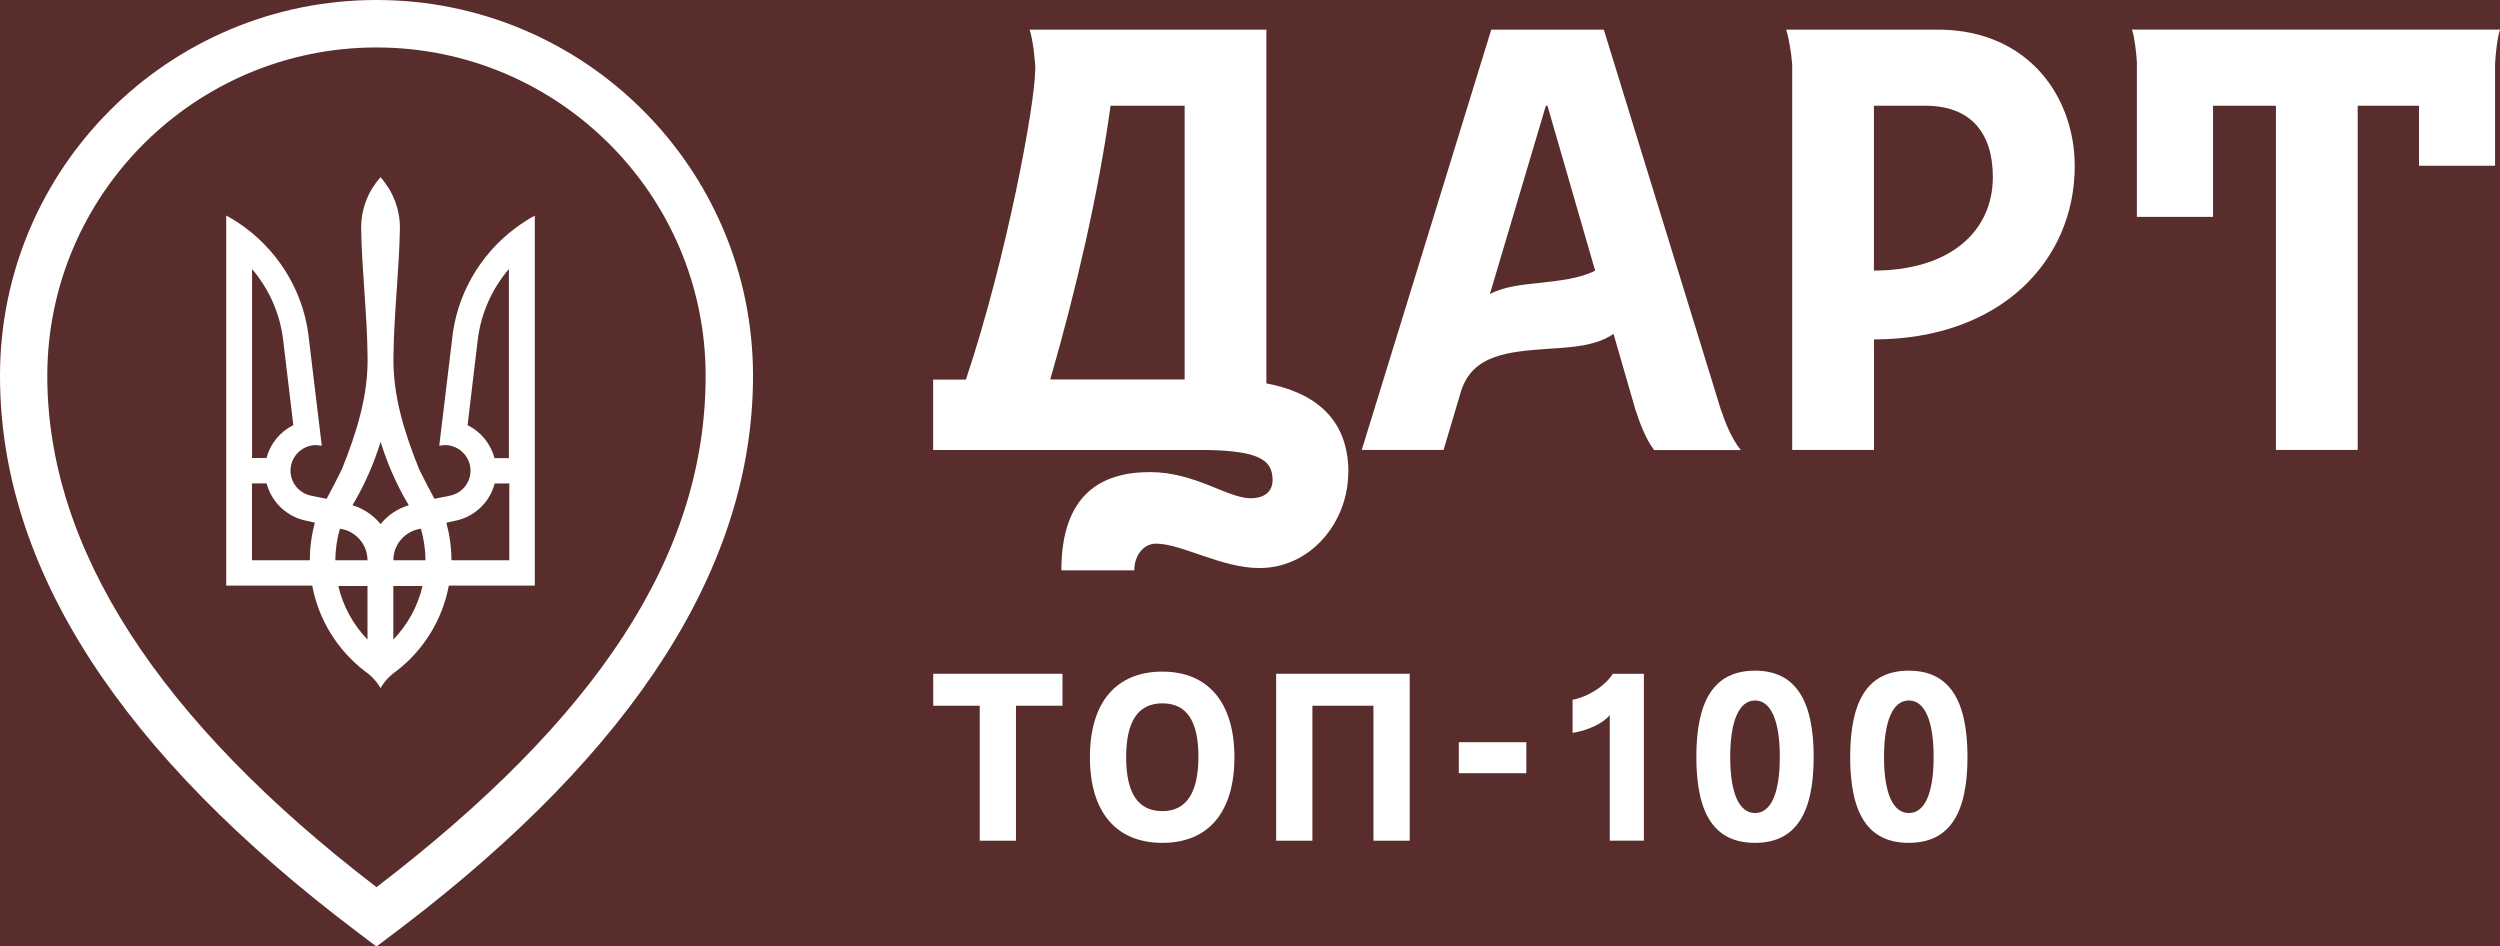 <?xml version="1.0" encoding="UTF-8"?><svg id="bg" xmlns="http://www.w3.org/2000/svg" viewBox="0 0 314.5 119.06"><defs><style>.cls-1,.cls-2{fill:#fff;}.cls-3{fill:#592d2c;}.cls-2{fill-rule:evenodd;}</style></defs><rect class="cls-3" x="-28.35" y="-28.34" width="371.19" height="175.74"/><g><polygon class="cls-2" points="117.4 88.78 123.25 88.78 123.25 105.76 127.81 105.76 127.81 88.78 133.66 88.78 133.66 84.76 117.4 84.76 117.4 88.78"/><path class="cls-2" d="M146.23,84.49c-5.82,0-9.12,3.87-9.12,10.77s3.3,10.77,9.12,10.77,9.06-3.9,9.06-10.77-3.3-10.77-9.06-10.77Zm0,17.55c-3.06,0-4.56-2.25-4.56-6.78s1.5-6.78,4.56-6.78,4.53,2.22,4.53,6.72-1.5,6.84-4.53,6.84Z"/><polygon class="cls-2" points="160.54 105.76 165.1 105.76 165.1 88.78 172.78 88.78 172.78 105.76 177.34 105.76 177.34 84.76 160.54 84.76 160.54 105.76"/><rect class="cls-1" x="183.52" y="93.37" width="8.49" height="3.9"/><path class="cls-2" d="M197.83,88.03v4.17c1.89-.3,3.87-1.2,4.68-2.25v15.81h4.29v-21h-3.9c-.96,1.5-3.03,2.88-5.07,3.27Z"/><path class="cls-2" d="M220.78,84.37c-5.01,0-7.38,3.54-7.38,10.86s2.37,10.8,7.38,10.8,7.38-3.54,7.38-10.8-2.37-10.86-7.38-10.86Zm0,17.91c-2.01,0-3.12-2.52-3.12-7.05s1.11-7.11,3.12-7.11,3.12,2.55,3.12,7.11-1.11,7.05-3.12,7.05Z"/><path class="cls-2" d="M240.13,84.37c-5.01,0-7.38,3.54-7.38,10.86s2.37,10.8,7.38,10.8,7.38-3.54,7.38-10.8-2.37-10.86-7.38-10.86Zm0,17.91c-2.01,0-3.12-2.52-3.12-7.05s1.11-7.11,3.12-7.11,3.12,2.55,3.12,7.11-1.11,7.05-3.12,7.05Z"/><path class="cls-2" d="M169.63,59.42c0-6.97-4.52-10.09-10.32-11.19V3.73h-29.79c.4,1.11,.72,3.88,.73,5.14h-.03c0,4.14-3.56,23.51-8.71,38.88h-4.12v8.86h34.47c6.53,.12,8.23,1.27,8.23,3.77,0,1.39-.93,2.3-2.77,2.3-2.9,0-6.95-3.29-12.67-3.29-6.23,0-11.13,2.92-11.13,12.36h9.17c0-1.81,1.12-3.36,2.73-3.36,3.22,0,8.23,3.07,13.01,3.07,6.51,0,11.18-5.83,11.18-12.04Zm-20.6-11.68h-16.91c3.27-11.32,6.07-23.41,7.59-34.44h9.32V47.74Z"/><path class="cls-2" d="M300.61,3.72h-32.41c.31,.86,.53,2.71,.62,4.09V27.28h9.58V13.3h7.91V56.6h10.29V13.3h7.71v7.55h9.57V8.04c.07-1.39,.3-3.41,.63-4.32h-13.89Z"/><path class="cls-2" d="M244.14,3.73h-19.44c.32,.92,.65,2.96,.76,4.37V56.6h10.29v-13.9c16.05-.03,25.25-10.02,25.25-21.79,0-8.75-5.82-17-16.85-17.18Zm-8.4,30.31V13.3h6.46c5.7,0,8.5,3.4,8.5,8.96,0,6.84-5.37,11.76-14.96,11.78Z"/><path class="cls-2" d="M216.57,51.75h-.02L201.76,3.73h-14.16l-16.29,52.87h10.29l2.2-7.39c1.46-4.61,5.94-4.99,11.25-5.35,2.74-.18,5.73-.34,7.93-1.86l2.82,9.76h.02c.37,1.18,1.19,3.46,2.27,4.86h10.91c-1.17-1.4-2.07-3.71-2.42-4.88Zm-23.11-16.14c-2.12,.23-4.23,.44-6.03,1.37l7.04-23.68h.2l6,20.75c-1.93,.99-4.6,1.28-7.21,1.56Z"/><path class="cls-2" d="M47.36,0C21.2,0,0,21.17,0,47.28c0,24.15,15.14,47.51,45.12,70.1l2.24,1.69,2.24-1.69,.9-.68c29.38-22.37,44.23-45.51,44.23-69.42C94.73,21.17,73.52,0,47.36,0Zm0,111.6C19.88,90.55,5.95,68.92,5.95,47.28,5.95,24.5,24.53,5.97,47.36,5.97s41.41,18.53,41.41,41.31-13.93,43.28-41.41,64.33Z"/><path class="cls-2" d="M56.84,42.96l-1.58,13.11,.71-.08c1.5,0,2.85,1.06,3.16,2.59,.35,1.74-.79,3.43-2.54,3.78l-1.94,.39c-.66-1.24-1.32-2.48-1.93-3.74-1.84-4.58-3.34-9.27-3.22-14.27,.06-5.37,.72-10.72,.81-16.07,0-2.44-.92-4.66-2.43-6.37h-.02c-1.51,1.7-2.43,3.92-2.43,6.37,.09,5.36,.75,10.72,.81,16.07,.12,5-1.39,9.69-3.22,14.27-.61,1.26-1.27,2.5-1.93,3.74l-1.94-.39c-1.75-.35-2.89-2.04-2.54-3.78,.31-1.52,1.65-2.59,3.16-2.59l.71,.08-1.58-13.11c-.52-5.83-3.55-10.96-8.01-14.29-.77-.57-1.58-1.1-2.43-1.56v46.56h10.82c.81,4.36,3.23,8.16,6.62,10.77,.81,.55,1.49,1.28,1.97,2.13,.49-.85,1.16-1.58,1.97-2.13,3.4-2.61,5.81-6.41,6.62-10.77h10.82V27.12c-.85,.46-1.66,.99-2.43,1.56-4.46,3.33-7.49,8.45-8.01,14.29Zm-25.14-9.11h.01c2.08,2.44,3.48,5.47,3.9,8.82l1.29,10.81c-1.65,.82-2.9,2.32-3.37,4.14h-1.82v-23.77Zm7.28,36.63h-7.28v-9.67h1.84c.58,2.22,2.32,3.98,4.53,4.59l1.55,.35c-.42,1.5-.64,3.08-.64,4.72Zm7.25,9.98c-1.78-1.85-3.07-4.16-3.67-6.74h3.67v6.74Zm-4.04-9.98c0-1.38,.21-2.71,.57-3.97,1.96,.27,3.47,1.95,3.47,3.97h-4.04Zm5.69-4.55c-.91-1.11-2.13-1.94-3.54-2.37,1.48-2.49,2.68-5.16,3.54-7.98,.87,2.82,2.06,5.5,3.54,7.98-1.41,.42-2.64,1.25-3.54,2.37Zm1.6,14.53v-6.74h3.67c-.59,2.58-1.89,4.89-3.67,6.74Zm0-9.98c0-2.03,1.51-3.7,3.47-3.97,.36,1.26,.57,2.59,.57,3.97h-4.04Zm9.34-17l1.29-10.81c.42-3.34,1.82-6.38,3.9-8.82h.01v23.78h-1.82c-.47-1.82-1.72-3.32-3.37-4.14Zm5.25,17h-7.28c0-1.63-.23-3.22-.64-4.72l1.55-.35c2.22-.61,3.96-2.37,4.53-4.59h1.84v9.67Z"/></g></svg>